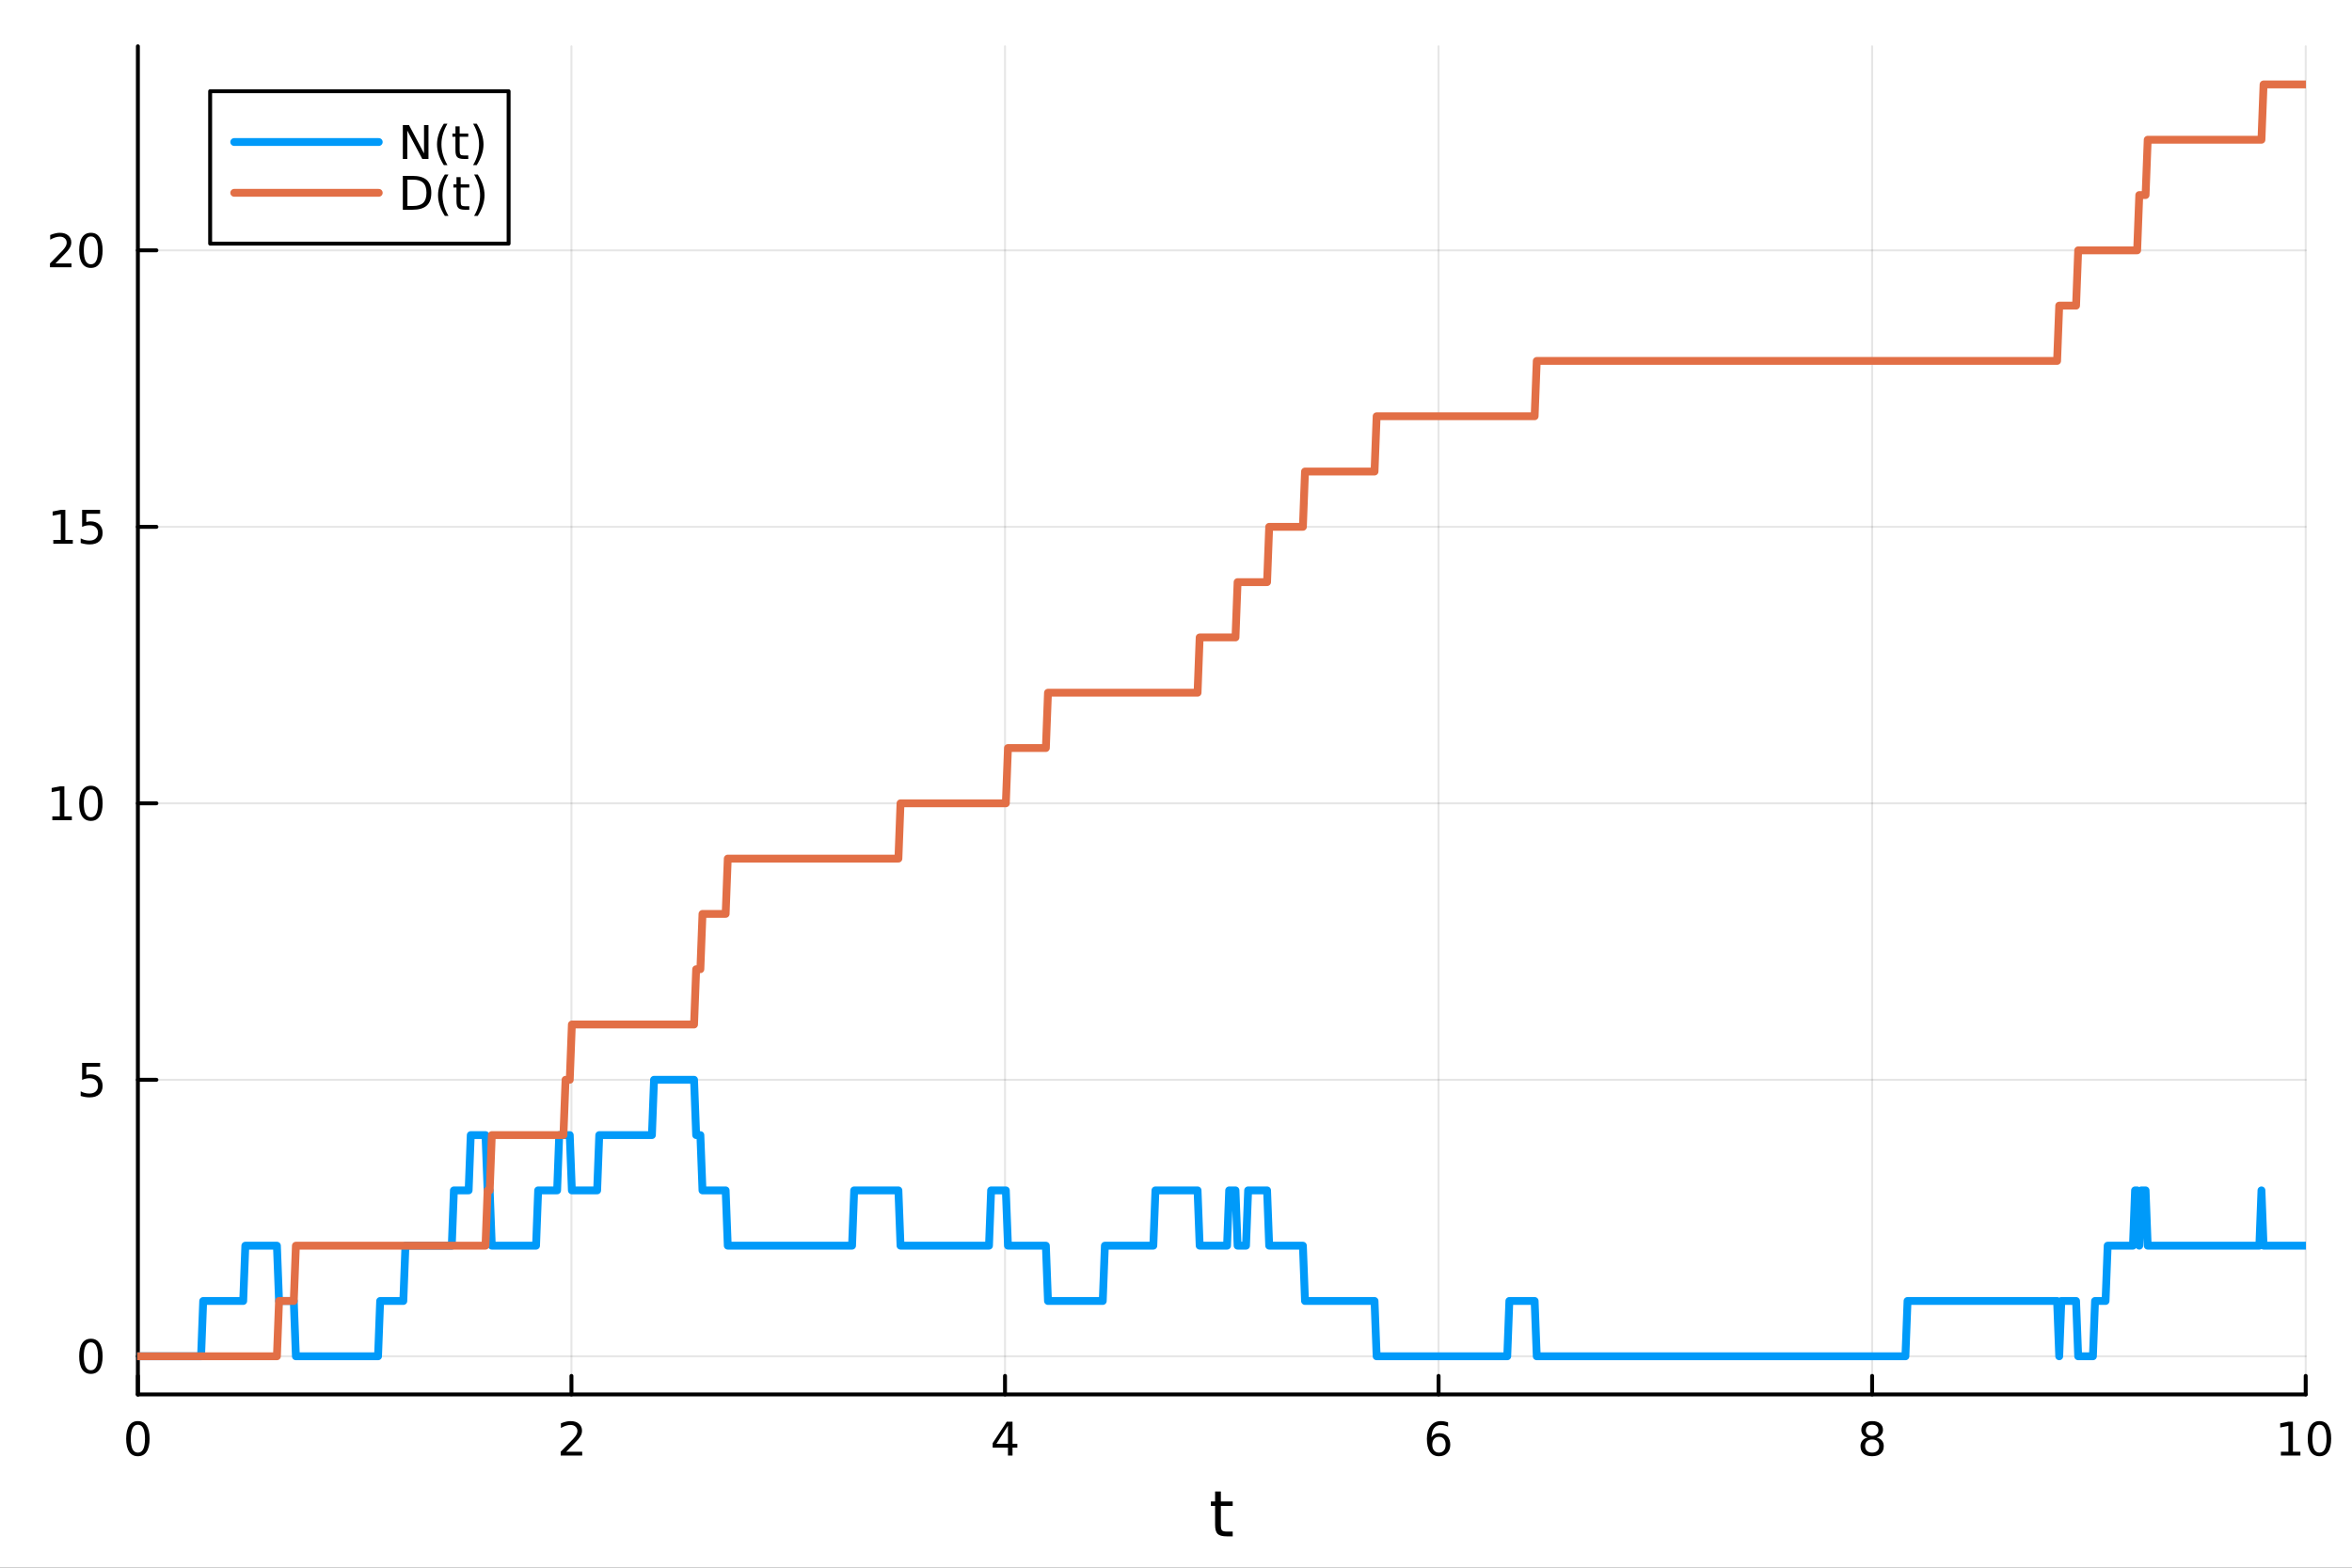 <?xml version="1.0" encoding="utf-8"?>
<svg xmlns="http://www.w3.org/2000/svg" xmlns:xlink="http://www.w3.org/1999/xlink" width="600" height="400" viewBox="0 0 2400 1600">
<rect x="0" y="0" width="2400" height="1600" fill="#333333" stroke="none"/>
<defs>
  <clipPath id="clip990">
    <rect x="0" y="0" width="2400" height="1600"/>
  </clipPath>
</defs>
<path clip-path="url(#clip990)" d="M0 1600 L2400 1600 L2400 0 L0 0  Z" fill="#ffffff" fill-rule="evenodd" fill-opacity="1"/>
<defs>
  <clipPath id="clip991">
    <rect x="480" y="0" width="1681" height="1600"/>
  </clipPath>
</defs>
<path clip-path="url(#clip990)" d="M140.696 1423.18 L2352.76 1423.18 L2352.76 47.244 L140.696 47.244  Z" fill="#ffffff" fill-rule="evenodd" fill-opacity="1"/>
<defs>
  <clipPath id="clip992">
    <rect x="140" y="47" width="2213" height="1377"/>
  </clipPath>
</defs>
<polyline clip-path="url(#clip992)" style="stroke:#000000; stroke-linecap:round; stroke-linejoin:round; stroke-width:2; stroke-opacity:0.1; fill:none" points="140.696,1423.18 140.696,47.244 "/>
<polyline clip-path="url(#clip992)" style="stroke:#000000; stroke-linecap:round; stroke-linejoin:round; stroke-width:2; stroke-opacity:0.1; fill:none" points="583.108,1423.18 583.108,47.244 "/>
<polyline clip-path="url(#clip992)" style="stroke:#000000; stroke-linecap:round; stroke-linejoin:round; stroke-width:2; stroke-opacity:0.1; fill:none" points="1025.52,1423.18 1025.52,47.244 "/>
<polyline clip-path="url(#clip992)" style="stroke:#000000; stroke-linecap:round; stroke-linejoin:round; stroke-width:2; stroke-opacity:0.1; fill:none" points="1467.93,1423.18 1467.93,47.244 "/>
<polyline clip-path="url(#clip992)" style="stroke:#000000; stroke-linecap:round; stroke-linejoin:round; stroke-width:2; stroke-opacity:0.1; fill:none" points="1910.34,1423.18 1910.34,47.244 "/>
<polyline clip-path="url(#clip992)" style="stroke:#000000; stroke-linecap:round; stroke-linejoin:round; stroke-width:2; stroke-opacity:0.1; fill:none" points="2352.76,1423.18 2352.76,47.244 "/>
<polyline clip-path="url(#clip990)" style="stroke:#000000; stroke-linecap:round; stroke-linejoin:round; stroke-width:4; stroke-opacity:1; fill:none" points="140.696,1423.18 2352.76,1423.18 "/>
<polyline clip-path="url(#clip990)" style="stroke:#000000; stroke-linecap:round; stroke-linejoin:round; stroke-width:4; stroke-opacity:1; fill:none" points="140.696,1423.18 140.696,1404.28 "/>
<polyline clip-path="url(#clip990)" style="stroke:#000000; stroke-linecap:round; stroke-linejoin:round; stroke-width:4; stroke-opacity:1; fill:none" points="583.108,1423.18 583.108,1404.28 "/>
<polyline clip-path="url(#clip990)" style="stroke:#000000; stroke-linecap:round; stroke-linejoin:round; stroke-width:4; stroke-opacity:1; fill:none" points="1025.52,1423.18 1025.52,1404.28 "/>
<polyline clip-path="url(#clip990)" style="stroke:#000000; stroke-linecap:round; stroke-linejoin:round; stroke-width:4; stroke-opacity:1; fill:none" points="1467.93,1423.18 1467.93,1404.28 "/>
<polyline clip-path="url(#clip990)" style="stroke:#000000; stroke-linecap:round; stroke-linejoin:round; stroke-width:4; stroke-opacity:1; fill:none" points="1910.34,1423.18 1910.34,1404.28 "/>
<polyline clip-path="url(#clip990)" style="stroke:#000000; stroke-linecap:round; stroke-linejoin:round; stroke-width:4; stroke-opacity:1; fill:none" points="2352.76,1423.18 2352.76,1404.28 "/>
<path clip-path="url(#clip990)" d="M140.696 1454.1 Q137.084 1454.1 135.256 1457.66 Q133.45 1461.2 133.45 1468.33 Q133.45 1475.44 135.256 1479.01 Q137.084 1482.55 140.696 1482.55 Q144.33 1482.55 146.135 1479.01 Q147.964 1475.44 147.964 1468.33 Q147.964 1461.2 146.135 1457.66 Q144.33 1454.1 140.696 1454.1 M140.696 1450.39 Q146.506 1450.39 149.561 1455 Q152.64 1459.58 152.64 1468.33 Q152.64 1477.06 149.561 1481.67 Q146.506 1486.25 140.696 1486.25 Q134.885 1486.25 131.807 1481.67 Q128.751 1477.06 128.751 1468.33 Q128.751 1459.58 131.807 1455 Q134.885 1450.39 140.696 1450.39 Z" fill="#000000" fill-rule="nonzero" fill-opacity="1" /><path clip-path="url(#clip990)" d="M577.76 1481.64 L594.08 1481.64 L594.08 1485.58 L572.135 1485.58 L572.135 1481.64 Q574.797 1478.89 579.381 1474.26 Q583.987 1469.61 585.168 1468.27 Q587.413 1465.74 588.293 1464.01 Q589.196 1462.25 589.196 1460.56 Q589.196 1457.8 587.251 1456.07 Q585.33 1454.33 582.228 1454.33 Q580.029 1454.33 577.575 1455.09 Q575.145 1455.86 572.367 1457.41 L572.367 1452.69 Q575.191 1451.55 577.645 1450.97 Q580.098 1450.39 582.135 1450.39 Q587.506 1450.39 590.7 1453.08 Q593.895 1455.77 593.895 1460.26 Q593.895 1462.39 593.084 1464.31 Q592.297 1466.2 590.191 1468.8 Q589.612 1469.47 586.51 1472.69 Q583.409 1475.88 577.76 1481.64 Z" fill="#000000" fill-rule="nonzero" fill-opacity="1" /><path clip-path="url(#clip990)" d="M1028.53 1455.09 L1016.72 1473.54 L1028.53 1473.54 L1028.53 1455.09 M1027.3 1451.02 L1033.18 1451.02 L1033.18 1473.54 L1038.11 1473.54 L1038.11 1477.43 L1033.18 1477.43 L1033.18 1485.58 L1028.53 1485.58 L1028.53 1477.43 L1012.93 1477.43 L1012.93 1472.92 L1027.3 1451.02 Z" fill="#000000" fill-rule="nonzero" fill-opacity="1" /><path clip-path="url(#clip990)" d="M1468.34 1466.44 Q1465.19 1466.44 1463.34 1468.59 Q1461.51 1470.74 1461.51 1474.49 Q1461.51 1478.22 1463.34 1480.39 Q1465.19 1482.55 1468.34 1482.55 Q1471.48 1482.55 1473.31 1480.39 Q1475.17 1478.22 1475.17 1474.49 Q1475.17 1470.74 1473.31 1468.59 Q1471.48 1466.44 1468.34 1466.44 M1477.62 1451.78 L1477.62 1456.04 Q1475.86 1455.21 1474.05 1454.77 Q1472.27 1454.33 1470.51 1454.33 Q1465.88 1454.33 1463.43 1457.45 Q1461 1460.58 1460.65 1466.9 Q1462.02 1464.89 1464.08 1463.82 Q1466.14 1462.73 1468.61 1462.73 Q1473.82 1462.73 1476.83 1465.9 Q1479.86 1469.05 1479.86 1474.49 Q1479.86 1479.82 1476.72 1483.03 Q1473.57 1486.25 1468.34 1486.25 Q1462.34 1486.25 1459.17 1481.67 Q1456 1477.06 1456 1468.33 Q1456 1460.14 1459.89 1455.28 Q1463.78 1450.39 1470.33 1450.39 Q1472.09 1450.39 1473.87 1450.74 Q1475.67 1451.09 1477.62 1451.78 Z" fill="#000000" fill-rule="nonzero" fill-opacity="1" /><path clip-path="url(#clip990)" d="M1910.34 1469.17 Q1907.01 1469.17 1905.09 1470.95 Q1903.19 1472.73 1903.19 1475.86 Q1903.19 1478.98 1905.09 1480.77 Q1907.01 1482.55 1910.34 1482.55 Q1913.68 1482.55 1915.6 1480.77 Q1917.52 1478.96 1917.52 1475.86 Q1917.52 1472.73 1915.6 1470.95 Q1913.7 1469.17 1910.34 1469.17 M1905.67 1467.18 Q1902.66 1466.44 1900.97 1464.38 Q1899.3 1462.32 1899.3 1459.35 Q1899.3 1455.21 1902.24 1452.8 Q1905.2 1450.39 1910.34 1450.39 Q1915.51 1450.39 1918.45 1452.8 Q1921.39 1455.21 1921.39 1459.35 Q1921.39 1462.32 1919.7 1464.38 Q1918.03 1466.44 1915.04 1467.18 Q1918.42 1467.96 1920.3 1470.26 Q1922.2 1472.55 1922.2 1475.86 Q1922.2 1480.88 1919.12 1483.57 Q1916.06 1486.25 1910.34 1486.25 Q1904.63 1486.25 1901.55 1483.57 Q1898.49 1480.88 1898.49 1475.86 Q1898.49 1472.55 1900.39 1470.26 Q1902.29 1467.96 1905.67 1467.18 M1903.95 1459.79 Q1903.95 1462.48 1905.62 1463.98 Q1907.31 1465.49 1910.34 1465.49 Q1913.35 1465.49 1915.04 1463.98 Q1916.76 1462.48 1916.76 1459.79 Q1916.76 1457.11 1915.04 1455.6 Q1913.35 1454.1 1910.34 1454.1 Q1907.31 1454.1 1905.62 1455.6 Q1903.95 1457.11 1903.95 1459.79 Z" fill="#000000" fill-rule="nonzero" fill-opacity="1" /><path clip-path="url(#clip990)" d="M2327.44 1481.64 L2335.08 1481.64 L2335.08 1455.28 L2326.77 1456.95 L2326.77 1452.69 L2335.04 1451.02 L2339.71 1451.02 L2339.71 1481.64 L2347.35 1481.64 L2347.35 1485.58 L2327.44 1485.58 L2327.44 1481.64 Z" fill="#000000" fill-rule="nonzero" fill-opacity="1" /><path clip-path="url(#clip990)" d="M2366.8 1454.1 Q2363.18 1454.1 2361.36 1457.66 Q2359.55 1461.2 2359.55 1468.33 Q2359.55 1475.44 2361.36 1479.01 Q2363.18 1482.55 2366.8 1482.55 Q2370.43 1482.55 2372.23 1479.01 Q2374.06 1475.44 2374.06 1468.33 Q2374.06 1461.2 2372.23 1457.66 Q2370.43 1454.1 2366.8 1454.1 M2366.8 1450.39 Q2372.61 1450.39 2375.66 1455 Q2378.74 1459.58 2378.74 1468.33 Q2378.74 1477.06 2375.66 1481.67 Q2372.61 1486.25 2366.8 1486.25 Q2360.99 1486.25 2357.91 1481.67 Q2354.85 1477.06 2354.85 1468.33 Q2354.85 1459.58 2357.91 1455 Q2360.99 1450.39 2366.8 1450.39 Z" fill="#000000" fill-rule="nonzero" fill-opacity="1" /><path clip-path="url(#clip990)" d="M1245.79 1522.27 L1245.79 1532.4 L1257.85 1532.4 L1257.85 1536.95 L1245.79 1536.95 L1245.79 1556.3 Q1245.79 1560.66 1246.96 1561.9 Q1248.17 1563.14 1251.83 1563.14 L1257.85 1563.14 L1257.85 1568.04 L1251.83 1568.04 Q1245.05 1568.04 1242.48 1565.53 Q1239.9 1562.98 1239.9 1556.3 L1239.9 1536.95 L1235.6 1536.95 L1235.6 1532.4 L1239.9 1532.4 L1239.9 1522.27 L1245.79 1522.27 Z" fill="#000000" fill-rule="nonzero" fill-opacity="1" /><polyline clip-path="url(#clip992)" style="stroke:#000000; stroke-linecap:round; stroke-linejoin:round; stroke-width:2; stroke-opacity:0.1; fill:none" points="140.696,1384.24 2352.76,1384.24 "/>
<polyline clip-path="url(#clip992)" style="stroke:#000000; stroke-linecap:round; stroke-linejoin:round; stroke-width:2; stroke-opacity:0.1; fill:none" points="140.696,1102.05 2352.76,1102.05 "/>
<polyline clip-path="url(#clip992)" style="stroke:#000000; stroke-linecap:round; stroke-linejoin:round; stroke-width:2; stroke-opacity:0.1; fill:none" points="140.696,819.868 2352.76,819.868 "/>
<polyline clip-path="url(#clip992)" style="stroke:#000000; stroke-linecap:round; stroke-linejoin:round; stroke-width:2; stroke-opacity:0.1; fill:none" points="140.696,537.682 2352.76,537.682 "/>
<polyline clip-path="url(#clip992)" style="stroke:#000000; stroke-linecap:round; stroke-linejoin:round; stroke-width:2; stroke-opacity:0.1; fill:none" points="140.696,255.497 2352.76,255.497 "/>
<polyline clip-path="url(#clip990)" style="stroke:#000000; stroke-linecap:round; stroke-linejoin:round; stroke-width:4; stroke-opacity:1; fill:none" points="140.696,1423.18 140.696,47.244 "/>
<polyline clip-path="url(#clip990)" style="stroke:#000000; stroke-linecap:round; stroke-linejoin:round; stroke-width:4; stroke-opacity:1; fill:none" points="140.696,1384.24 159.593,1384.24 "/>
<polyline clip-path="url(#clip990)" style="stroke:#000000; stroke-linecap:round; stroke-linejoin:round; stroke-width:4; stroke-opacity:1; fill:none" points="140.696,1102.05 159.593,1102.05 "/>
<polyline clip-path="url(#clip990)" style="stroke:#000000; stroke-linecap:round; stroke-linejoin:round; stroke-width:4; stroke-opacity:1; fill:none" points="140.696,819.868 159.593,819.868 "/>
<polyline clip-path="url(#clip990)" style="stroke:#000000; stroke-linecap:round; stroke-linejoin:round; stroke-width:4; stroke-opacity:1; fill:none" points="140.696,537.682 159.593,537.682 "/>
<polyline clip-path="url(#clip990)" style="stroke:#000000; stroke-linecap:round; stroke-linejoin:round; stroke-width:4; stroke-opacity:1; fill:none" points="140.696,255.497 159.593,255.497 "/>
<path clip-path="url(#clip990)" d="M92.751 1370.04 Q89.14 1370.04 87.311 1373.6 Q85.506 1377.14 85.506 1384.27 Q85.506 1391.38 87.311 1394.94 Q89.14 1398.49 92.751 1398.49 Q96.385 1398.49 98.191 1394.94 Q100.02 1391.38 100.02 1384.27 Q100.02 1377.14 98.191 1373.6 Q96.385 1370.04 92.751 1370.04 M92.751 1366.33 Q98.561 1366.33 101.617 1370.94 Q104.696 1375.52 104.696 1384.27 Q104.696 1393 101.617 1397.61 Q98.561 1402.19 92.751 1402.19 Q86.941 1402.19 83.862 1397.61 Q80.807 1393 80.807 1384.27 Q80.807 1375.52 83.862 1370.94 Q86.941 1366.33 92.751 1366.33 Z" fill="#000000" fill-rule="nonzero" fill-opacity="1" /><path clip-path="url(#clip990)" d="M83.793 1084.77 L102.149 1084.77 L102.149 1088.71 L88.075 1088.71 L88.075 1097.18 Q89.094 1096.83 90.112 1096.67 Q91.131 1096.49 92.149 1096.49 Q97.936 1096.49 101.316 1099.66 Q104.696 1102.83 104.696 1108.25 Q104.696 1113.82 101.223 1116.93 Q97.751 1120 91.432 1120 Q89.256 1120 86.987 1119.63 Q84.742 1119.26 82.335 1118.52 L82.335 1113.82 Q84.418 1114.96 86.64 1115.51 Q88.862 1116.07 91.339 1116.07 Q95.344 1116.07 97.682 1113.96 Q100.02 1111.86 100.02 1108.25 Q100.02 1104.63 97.682 1102.53 Q95.344 1100.42 91.339 1100.42 Q89.464 1100.42 87.589 1100.84 Q85.737 1101.25 83.793 1102.13 L83.793 1084.77 Z" fill="#000000" fill-rule="nonzero" fill-opacity="1" /><path clip-path="url(#clip990)" d="M53.4 833.212 L61.038 833.212 L61.038 806.847 L52.728 808.513 L52.728 804.254 L60.992 802.588 L65.668 802.588 L65.668 833.212 L73.307 833.212 L73.307 837.148 L53.4 837.148 L53.4 833.212 Z" fill="#000000" fill-rule="nonzero" fill-opacity="1" /><path clip-path="url(#clip990)" d="M92.751 805.666 Q89.14 805.666 87.311 809.231 Q85.506 812.773 85.506 819.902 Q85.506 827.009 87.311 830.574 Q89.14 834.115 92.751 834.115 Q96.385 834.115 98.191 830.574 Q100.02 827.009 100.02 819.902 Q100.02 812.773 98.191 809.231 Q96.385 805.666 92.751 805.666 M92.751 801.963 Q98.561 801.963 101.617 806.569 Q104.696 811.152 104.696 819.902 Q104.696 828.629 101.617 833.236 Q98.561 837.819 92.751 837.819 Q86.941 837.819 83.862 833.236 Q80.807 828.629 80.807 819.902 Q80.807 811.152 83.862 806.569 Q86.941 801.963 92.751 801.963 Z" fill="#000000" fill-rule="nonzero" fill-opacity="1" /><path clip-path="url(#clip990)" d="M54.395 551.027 L62.034 551.027 L62.034 524.661 L53.724 526.328 L53.724 522.069 L61.987 520.402 L66.663 520.402 L66.663 551.027 L74.302 551.027 L74.302 554.962 L54.395 554.962 L54.395 551.027 Z" fill="#000000" fill-rule="nonzero" fill-opacity="1" /><path clip-path="url(#clip990)" d="M83.793 520.402 L102.149 520.402 L102.149 524.337 L88.075 524.337 L88.075 532.81 Q89.094 532.462 90.112 532.3 Q91.131 532.115 92.149 532.115 Q97.936 532.115 101.316 535.286 Q104.696 538.458 104.696 543.874 Q104.696 549.453 101.223 552.555 Q97.751 555.634 91.432 555.634 Q89.256 555.634 86.987 555.263 Q84.742 554.893 82.335 554.152 L82.335 549.453 Q84.418 550.587 86.64 551.143 Q88.862 551.698 91.339 551.698 Q95.344 551.698 97.682 549.592 Q100.02 547.485 100.02 543.874 Q100.02 540.263 97.682 538.157 Q95.344 536.05 91.339 536.05 Q89.464 536.05 87.589 536.467 Q85.737 536.884 83.793 537.763 L83.793 520.402 Z" fill="#000000" fill-rule="nonzero" fill-opacity="1" /><path clip-path="url(#clip990)" d="M56.617 268.842 L72.936 268.842 L72.936 272.777 L50.992 272.777 L50.992 268.842 Q53.654 266.087 58.237 261.457 Q62.844 256.805 64.025 255.462 Q66.27 252.939 67.149 251.203 Q68.052 249.444 68.052 247.754 Q68.052 244.999 66.108 243.263 Q64.186 241.527 61.085 241.527 Q58.886 241.527 56.432 242.291 Q54.001 243.055 51.224 244.606 L51.224 239.884 Q54.048 238.749 56.501 238.171 Q58.955 237.592 60.992 237.592 Q66.362 237.592 69.557 240.277 Q72.751 242.962 72.751 247.453 Q72.751 249.583 71.941 251.504 Q71.154 253.402 69.048 255.995 Q68.469 256.666 65.367 259.883 Q62.265 263.078 56.617 268.842 Z" fill="#000000" fill-rule="nonzero" fill-opacity="1" /><path clip-path="url(#clip990)" d="M92.751 241.296 Q89.14 241.296 87.311 244.86 Q85.506 248.402 85.506 255.532 Q85.506 262.638 87.311 266.203 Q89.14 269.744 92.751 269.744 Q96.385 269.744 98.191 266.203 Q100.02 262.638 100.02 255.532 Q100.02 248.402 98.191 244.86 Q96.385 241.296 92.751 241.296 M92.751 237.592 Q98.561 237.592 101.617 242.198 Q104.696 246.782 104.696 255.532 Q104.696 264.258 101.617 268.865 Q98.561 273.448 92.751 273.448 Q86.941 273.448 83.862 268.865 Q80.807 264.258 80.807 255.532 Q80.807 246.782 83.862 242.198 Q86.941 237.592 92.751 237.592 Z" fill="#000000" fill-rule="nonzero" fill-opacity="1" /><polyline clip-path="url(#clip992)" style="stroke:#009af9; stroke-linecap:round; stroke-linejoin:round; stroke-width:8; stroke-opacity:1; fill:none" points="140.696,1384.24 142.845,1384.24 144.995,1384.24 147.145,1384.24 149.294,1384.24 151.444,1384.24 153.594,1384.24 155.744,1384.24 157.893,1384.24 160.043,1384.24 162.193,1384.24 164.342,1384.24 166.492,1384.24 168.642,1384.24 170.792,1384.24 172.941,1384.24 175.091,1384.24 177.241,1384.24 179.39,1384.24 181.54,1384.24 183.69,1384.24 185.84,1384.24 187.989,1384.24 190.139,1384.24 192.289,1384.24 194.439,1384.24 196.588,1384.24 198.738,1384.24 200.888,1384.24 203.037,1384.24 205.187,1384.24 207.337,1327.8 209.487,1327.8 211.636,1327.8 213.786,1327.8 215.936,1327.8 218.085,1327.8 220.235,1327.8 222.385,1327.8 224.535,1327.8 226.684,1327.8 228.834,1327.8 230.984,1327.8 233.133,1327.8 235.283,1327.8 237.433,1327.8 239.583,1327.8 241.732,1327.8 243.882,1327.8 246.032,1327.8 248.181,1327.8 250.331,1271.36 252.481,1271.36 254.631,1271.36 256.78,1271.36 258.93,1271.36 261.08,1271.36 263.229,1271.36 265.379,1271.36 267.529,1271.36 269.679,1271.36 271.828,1271.36 273.978,1271.36 276.128,1271.36 278.278,1271.36 280.427,1271.36 282.577,1271.36 284.727,1327.8 286.876,1327.8 289.026,1327.8 291.176,1327.8 293.326,1327.8 295.475,1327.8 297.625,1327.8 299.775,1327.8 301.924,1384.24 304.074,1384.24 306.224,1384.24 308.374,1384.24 310.523,1384.24 312.673,1384.24 314.823,1384.24 316.972,1384.24 319.122,1384.24 321.272,1384.24 323.422,1384.24 325.571,1384.24 327.721,1384.24 329.871,1384.24 332.02,1384.24 334.17,1384.24 336.32,1384.24 338.47,1384.24 340.619,1384.24 342.769,1384.24 344.919,1384.24 347.069,1384.24 349.218,1384.24 351.368,1384.24 353.518,1384.24 355.667,1384.24 357.817,1384.24 359.967,1384.24 362.117,1384.24 364.266,1384.24 366.416,1384.24 368.566,1384.24 370.715,1384.24 372.865,1384.24 375.015,1384.24 377.165,1384.24 379.314,1384.24 381.464,1384.24 383.614,1384.24 385.763,1384.24 387.913,1327.8 390.063,1327.8 392.213,1327.8 394.362,1327.8 396.512,1327.8 398.662,1327.8 400.811,1327.8 402.961,1327.8 405.111,1327.8 407.261,1327.8 409.41,1327.8 411.56,1327.8 413.71,1271.36 415.86,1271.36 418.009,1271.36 420.159,1271.36 422.309,1271.36 424.458,1271.36 426.608,1271.36 428.758,1271.36 430.908,1271.36 433.057,1271.36 435.207,1271.36 437.357,1271.36 439.506,1271.36 441.656,1271.36 443.806,1271.36 445.956,1271.36 448.105,1271.36 450.255,1271.36 452.405,1271.36 454.554,1271.36 456.704,1271.36 458.854,1271.36 461.004,1271.36 463.153,1214.93 465.303,1214.93 467.453,1214.93 469.602,1214.93 471.752,1214.93 473.902,1214.93 476.052,1214.93 478.201,1214.93 480.351,1158.49 482.501,1158.49 484.651,1158.49 486.8,1158.49 488.95,1158.49 491.1,1158.49 493.249,1158.49 495.399,1158.49 497.549,1214.93 499.699,1214.93 501.848,1271.36 503.998,1271.36 506.148,1271.36 508.297,1271.36 510.447,1271.36 512.597,1271.36 514.747,1271.36 516.896,1271.36 519.046,1271.36 521.196,1271.36 523.345,1271.36 525.495,1271.36 527.645,1271.36 529.795,1271.36 531.944,1271.36 534.094,1271.36 536.244,1271.36 538.393,1271.36 540.543,1271.36 542.693,1271.36 544.843,1271.36 546.992,1271.36 549.142,1214.93 551.292,1214.93 553.441,1214.93 555.591,1214.93 557.741,1214.93 559.891,1214.93 562.04,1214.93 564.19,1214.93 566.34,1214.93 568.49,1214.93 570.639,1158.49 572.789,1158.49 574.939,1158.49 577.088,1158.49 579.238,1158.49 581.388,1158.49 583.538,1214.93 585.687,1214.93 587.837,1214.93 589.987,1214.93 592.136,1214.93 594.286,1214.93 596.436,1214.93 598.586,1214.93 600.735,1214.93 602.885,1214.93 605.035,1214.93 607.184,1214.93 609.334,1214.93 611.484,1158.49 613.634,1158.49 615.783,1158.49 617.933,1158.49 620.083,1158.49 622.232,1158.49 624.382,1158.49 626.532,1158.49 628.682,1158.49 630.831,1158.49 632.981,1158.49 635.131,1158.49 637.281,1158.49 639.43,1158.49 641.58,1158.49 643.73,1158.49 645.879,1158.49 648.029,1158.49 650.179,1158.49 652.329,1158.49 654.478,1158.49 656.628,1158.49 658.778,1158.49 660.927,1158.49 663.077,1158.49 665.227,1158.49 667.377,1102.05 669.526,1102.05 671.676,1102.05 673.826,1102.05 675.975,1102.05 678.125,1102.05 680.275,1102.05 682.425,1102.05 684.574,1102.05 686.724,1102.05 688.874,1102.05 691.023,1102.05 693.173,1102.05 695.323,1102.05 697.473,1102.05 699.622,1102.05 701.772,1102.05 703.922,1102.05 706.072,1102.05 708.221,1102.05 710.371,1158.49 712.521,1158.49 714.67,1158.49 716.82,1214.93 718.97,1214.93 721.12,1214.93 723.269,1214.93 725.419,1214.93 727.569,1214.93 729.718,1214.93 731.868,1214.93 734.018,1214.93 736.168,1214.93 738.317,1214.93 740.467,1214.93 742.617,1271.36 744.766,1271.36 746.916,1271.36 749.066,1271.36 751.216,1271.36 753.365,1271.36 755.515,1271.36 757.665,1271.36 759.814,1271.36 761.964,1271.36 764.114,1271.36 766.264,1271.36 768.413,1271.36 770.563,1271.36 772.713,1271.36 774.863,1271.36 777.012,1271.36 779.162,1271.36 781.312,1271.36 783.461,1271.36 785.611,1271.36 787.761,1271.36 789.911,1271.36 792.06,1271.36 794.21,1271.36 796.36,1271.36 798.509,1271.36 800.659,1271.36 802.809,1271.36 804.959,1271.36 807.108,1271.36 809.258,1271.36 811.408,1271.36 813.557,1271.36 815.707,1271.36 817.857,1271.36 820.007,1271.36 822.156,1271.36 824.306,1271.36 826.456,1271.36 828.605,1271.36 830.755,1271.36 832.905,1271.36 835.055,1271.36 837.204,1271.36 839.354,1271.36 841.504,1271.36 843.654,1271.36 845.803,1271.36 847.953,1271.36 850.103,1271.36 852.252,1271.36 854.402,1271.36 856.552,1271.36 858.702,1271.36 860.851,1271.36 863.001,1271.36 865.151,1271.36 867.3,1271.36 869.45,1271.36 871.6,1214.93 873.75,1214.93 875.899,1214.93 878.049,1214.93 880.199,1214.93 882.348,1214.93 884.498,1214.93 886.648,1214.93 888.798,1214.93 890.947,1214.93 893.097,1214.93 895.247,1214.93 897.396,1214.93 899.546,1214.93 901.696,1214.93 903.846,1214.93 905.995,1214.93 908.145,1214.93 910.295,1214.93 912.444,1214.93 914.594,1214.93 916.744,1214.93 918.894,1271.36 921.043,1271.36 923.193,1271.36 925.343,1271.36 927.493,1271.36 929.642,1271.36 931.792,1271.36 933.942,1271.36 936.091,1271.36 938.241,1271.36 940.391,1271.36 942.541,1271.36 944.69,1271.36 946.84,1271.36 948.99,1271.36 951.139,1271.36 953.289,1271.36 955.439,1271.36 957.589,1271.36 959.738,1271.36 961.888,1271.36 964.038,1271.36 966.187,1271.36 968.337,1271.36 970.487,1271.36 972.637,1271.36 974.786,1271.36 976.936,1271.36 979.086,1271.36 981.235,1271.36 983.385,1271.36 985.535,1271.36 987.685,1271.36 989.834,1271.36 991.984,1271.36 994.134,1271.36 996.284,1271.36 998.433,1271.36 1000.58,1271.36 1002.73,1271.36 1004.88,1271.36 1007.03,1271.36 1009.18,1271.36 1011.33,1214.93 1013.48,1214.93 1015.63,1214.93 1017.78,1214.93 1019.93,1214.93 1022.08,1214.93 1024.23,1214.93 1026.38,1214.93 1028.53,1271.36 1030.68,1271.36 1032.83,1271.36 1034.98,1271.36 1037.13,1271.36 1039.28,1271.36 1041.43,1271.36 1043.58,1271.36 1045.73,1271.36 1047.88,1271.36 1050.03,1271.36 1052.18,1271.36 1054.33,1271.36 1056.48,1271.36 1058.63,1271.36 1060.78,1271.36 1062.92,1271.36 1065.07,1271.36 1067.22,1271.36 1069.37,1327.8 1071.52,1327.8 1073.67,1327.8 1075.82,1327.8 1077.97,1327.8 1080.12,1327.8 1082.27,1327.8 1084.42,1327.8 1086.57,1327.8 1088.72,1327.8 1090.87,1327.8 1093.02,1327.8 1095.17,1327.8 1097.32,1327.8 1099.47,1327.8 1101.62,1327.8 1103.77,1327.8 1105.92,1327.8 1108.07,1327.8 1110.22,1327.8 1112.37,1327.8 1114.52,1327.8 1116.67,1327.8 1118.82,1327.8 1120.97,1327.8 1123.12,1327.8 1125.27,1327.8 1127.42,1271.36 1129.57,1271.36 1131.72,1271.36 1133.87,1271.36 1136.02,1271.36 1138.16,1271.36 1140.31,1271.36 1142.46,1271.36 1144.61,1271.36 1146.76,1271.36 1148.91,1271.36 1151.06,1271.36 1153.21,1271.36 1155.36,1271.36 1157.51,1271.36 1159.66,1271.36 1161.81,1271.36 1163.96,1271.36 1166.11,1271.36 1168.26,1271.36 1170.41,1271.36 1172.56,1271.36 1174.71,1271.36 1176.86,1271.36 1179.01,1214.93 1181.16,1214.93 1183.31,1214.93 1185.46,1214.93 1187.61,1214.93 1189.76,1214.93 1191.91,1214.93 1194.06,1214.93 1196.21,1214.93 1198.36,1214.93 1200.51,1214.93 1202.66,1214.93 1204.81,1214.93 1206.96,1214.93 1209.11,1214.93 1211.26,1214.93 1213.41,1214.93 1215.55,1214.93 1217.7,1214.93 1219.85,1214.93 1222,1214.93 1224.15,1271.36 1226.3,1271.36 1228.45,1271.36 1230.6,1271.36 1232.75,1271.36 1234.9,1271.36 1237.05,1271.36 1239.2,1271.36 1241.35,1271.36 1243.5,1271.36 1245.65,1271.36 1247.8,1271.36 1249.95,1271.36 1252.1,1271.36 1254.25,1214.93 1256.4,1214.93 1258.55,1214.93 1260.7,1214.93 1262.85,1271.36 1265,1271.36 1267.15,1271.36 1269.3,1271.36 1271.45,1271.36 1273.6,1214.93 1275.75,1214.93 1277.9,1214.93 1280.05,1214.93 1282.2,1214.93 1284.35,1214.93 1286.5,1214.93 1288.65,1214.93 1290.79,1214.93 1292.94,1214.93 1295.09,1271.36 1297.24,1271.36 1299.39,1271.36 1301.54,1271.36 1303.69,1271.36 1305.84,1271.36 1307.99,1271.36 1310.14,1271.36 1312.29,1271.36 1314.44,1271.36 1316.59,1271.36 1318.74,1271.36 1320.89,1271.36 1323.04,1271.36 1325.19,1271.36 1327.34,1271.36 1329.49,1271.36 1331.64,1327.8 1333.79,1327.8 1335.94,1327.8 1338.09,1327.8 1340.24,1327.8 1342.39,1327.8 1344.54,1327.8 1346.69,1327.8 1348.84,1327.8 1350.99,1327.8 1353.14,1327.8 1355.29,1327.8 1357.44,1327.8 1359.59,1327.8 1361.74,1327.8 1363.89,1327.8 1366.04,1327.8 1368.18,1327.8 1370.33,1327.8 1372.48,1327.8 1374.63,1327.8 1376.78,1327.8 1378.93,1327.8 1381.08,1327.8 1383.23,1327.8 1385.38,1327.8 1387.53,1327.8 1389.68,1327.8 1391.83,1327.8 1393.98,1327.8 1396.13,1327.8 1398.28,1327.8 1400.43,1327.8 1402.58,1327.8 1404.73,1384.24 1406.88,1384.24 1409.03,1384.24 1411.18,1384.24 1413.33,1384.24 1415.48,1384.24 1417.63,1384.24 1419.78,1384.24 1421.93,1384.24 1424.08,1384.24 1426.23,1384.24 1428.38,1384.24 1430.53,1384.24 1432.68,1384.24 1434.83,1384.24 1436.98,1384.24 1439.13,1384.24 1441.28,1384.24 1443.42,1384.24 1445.57,1384.24 1447.72,1384.24 1449.87,1384.24 1452.02,1384.24 1454.17,1384.24 1456.32,1384.24 1458.47,1384.24 1460.62,1384.24 1462.77,1384.24 1464.92,1384.24 1467.07,1384.24 1469.22,1384.24 1471.37,1384.24 1473.52,1384.24 1475.67,1384.24 1477.82,1384.24 1479.97,1384.24 1482.12,1384.24 1484.27,1384.24 1486.42,1384.24 1488.57,1384.24 1490.72,1384.24 1492.87,1384.24 1495.02,1384.24 1497.17,1384.24 1499.32,1384.24 1501.47,1384.24 1503.62,1384.24 1505.77,1384.24 1507.92,1384.24 1510.07,1384.24 1512.22,1384.24 1514.37,1384.24 1516.52,1384.24 1518.67,1384.24 1520.81,1384.24 1522.96,1384.24 1525.11,1384.24 1527.26,1384.24 1529.41,1384.24 1531.56,1384.24 1533.71,1384.24 1535.86,1384.24 1538.01,1384.24 1540.16,1327.8 1542.31,1327.8 1544.46,1327.8 1546.61,1327.8 1548.76,1327.8 1550.91,1327.8 1553.06,1327.8 1555.21,1327.8 1557.36,1327.8 1559.51,1327.8 1561.66,1327.8 1563.81,1327.8 1565.96,1327.8 1568.11,1384.24 1570.26,1384.24 1572.41,1384.24 1574.56,1384.24 1576.71,1384.24 1578.86,1384.24 1581.01,1384.24 1583.16,1384.24 1585.31,1384.24 1587.46,1384.24 1589.61,1384.24 1591.76,1384.24 1593.91,1384.24 1596.05,1384.24 1598.2,1384.24 1600.35,1384.24 1602.5,1384.24 1604.65,1384.24 1606.8,1384.24 1608.95,1384.24 1611.1,1384.24 1613.25,1384.24 1615.4,1384.24 1617.55,1384.24 1619.7,1384.24 1621.85,1384.24 1624,1384.24 1626.15,1384.24 1628.3,1384.24 1630.45,1384.24 1632.6,1384.24 1634.75,1384.24 1636.9,1384.24 1639.05,1384.24 1641.2,1384.24 1643.35,1384.24 1645.5,1384.24 1647.65,1384.24 1649.8,1384.24 1651.95,1384.24 1654.1,1384.24 1656.25,1384.24 1658.4,1384.24 1660.55,1384.24 1662.7,1384.24 1664.85,1384.24 1667,1384.24 1669.15,1384.24 1671.3,1384.24 1673.44,1384.24 1675.59,1384.24 1677.74,1384.24 1679.89,1384.24 1682.04,1384.24 1684.19,1384.24 1686.34,1384.24 1688.49,1384.24 1690.64,1384.24 1692.79,1384.24 1694.94,1384.24 1697.09,1384.24 1699.24,1384.24 1701.39,1384.24 1703.54,1384.24 1705.69,1384.24 1707.84,1384.24 1709.99,1384.24 1712.14,1384.24 1714.29,1384.24 1716.44,1384.24 1718.59,1384.24 1720.74,1384.24 1722.89,1384.24 1725.04,1384.24 1727.19,1384.24 1729.34,1384.24 1731.49,1384.24 1733.64,1384.24 1735.79,1384.24 1737.94,1384.24 1740.09,1384.24 1742.24,1384.24 1744.39,1384.24 1746.54,1384.24 1748.68,1384.24 1750.83,1384.24 1752.98,1384.24 1755.13,1384.24 1757.28,1384.24 1759.43,1384.24 1761.58,1384.24 1763.73,1384.24 1765.88,1384.24 1768.03,1384.24 1770.18,1384.24 1772.33,1384.24 1774.48,1384.24 1776.63,1384.24 1778.78,1384.24 1780.93,1384.24 1783.08,1384.24 1785.23,1384.24 1787.38,1384.24 1789.53,1384.24 1791.68,1384.24 1793.83,1384.24 1795.98,1384.24 1798.13,1384.24 1800.28,1384.24 1802.43,1384.24 1804.58,1384.24 1806.73,1384.24 1808.88,1384.24 1811.03,1384.24 1813.18,1384.24 1815.33,1384.24 1817.48,1384.24 1819.63,1384.24 1821.78,1384.24 1823.93,1384.24 1826.07,1384.24 1828.22,1384.24 1830.37,1384.24 1832.52,1384.24 1834.67,1384.24 1836.82,1384.24 1838.97,1384.24 1841.12,1384.24 1843.27,1384.24 1845.42,1384.24 1847.57,1384.24 1849.72,1384.24 1851.87,1384.24 1854.02,1384.24 1856.17,1384.24 1858.32,1384.24 1860.47,1384.24 1862.62,1384.24 1864.77,1384.24 1866.92,1384.24 1869.07,1384.24 1871.22,1384.24 1873.37,1384.24 1875.52,1384.24 1877.67,1384.24 1879.82,1384.24 1881.97,1384.24 1884.12,1384.24 1886.27,1384.24 1888.42,1384.24 1890.57,1384.24 1892.72,1384.24 1894.87,1384.24 1897.02,1384.24 1899.17,1384.24 1901.32,1384.24 1903.46,1384.24 1905.61,1384.24 1907.76,1384.24 1909.91,1384.24 1912.06,1384.24 1914.21,1384.24 1916.36,1384.24 1918.51,1384.24 1920.66,1384.24 1922.81,1384.24 1924.96,1384.24 1927.11,1384.24 1929.26,1384.24 1931.41,1384.24 1933.56,1384.24 1935.71,1384.24 1937.86,1384.24 1940.01,1384.24 1942.16,1384.24 1944.31,1384.24 1946.46,1327.8 1948.61,1327.8 1950.76,1327.8 1952.91,1327.8 1955.06,1327.8 1957.21,1327.8 1959.36,1327.8 1961.51,1327.8 1963.66,1327.8 1965.81,1327.8 1967.96,1327.8 1970.11,1327.8 1972.26,1327.8 1974.41,1327.8 1976.56,1327.8 1978.7,1327.8 1980.85,1327.8 1983,1327.8 1985.15,1327.8 1987.3,1327.8 1989.45,1327.8 1991.6,1327.8 1993.75,1327.8 1995.9,1327.8 1998.05,1327.8 2000.2,1327.8 2002.35,1327.8 2004.5,1327.8 2006.65,1327.8 2008.8,1327.8 2010.95,1327.8 2013.1,1327.8 2015.25,1327.8 2017.4,1327.8 2019.55,1327.8 2021.7,1327.8 2023.85,1327.8 2026,1327.8 2028.15,1327.8 2030.3,1327.8 2032.45,1327.8 2034.6,1327.8 2036.75,1327.8 2038.9,1327.8 2041.05,1327.8 2043.2,1327.8 2045.35,1327.8 2047.5,1327.8 2049.65,1327.8 2051.8,1327.8 2053.95,1327.8 2056.09,1327.8 2058.24,1327.8 2060.39,1327.8 2062.54,1327.8 2064.69,1327.8 2066.84,1327.8 2068.99,1327.8 2071.14,1327.8 2073.29,1327.8 2075.44,1327.8 2077.59,1327.8 2079.74,1327.8 2081.89,1327.8 2084.04,1327.8 2086.19,1327.8 2088.34,1327.8 2090.49,1327.8 2092.64,1327.8 2094.79,1327.8 2096.94,1327.8 2099.09,1327.8 2101.24,1384.24 2103.39,1327.8 2105.54,1327.8 2107.69,1327.8 2109.84,1327.8 2111.99,1327.8 2114.14,1327.8 2116.29,1327.8 2118.44,1327.8 2120.59,1384.24 2122.74,1384.24 2124.89,1384.24 2127.04,1384.24 2129.19,1384.24 2131.33,1384.24 2133.48,1384.24 2135.63,1384.24 2137.78,1327.8 2139.93,1327.8 2142.08,1327.8 2144.23,1327.8 2146.38,1327.8 2148.53,1327.8 2150.68,1271.36 2152.83,1271.36 2154.98,1271.36 2157.13,1271.36 2159.28,1271.36 2161.43,1271.36 2163.58,1271.36 2165.73,1271.36 2167.88,1271.36 2170.03,1271.36 2172.18,1271.36 2174.33,1271.36 2176.48,1271.36 2178.63,1214.93 2180.78,1214.93 2182.93,1271.36 2185.08,1214.93 2187.23,1214.93 2189.38,1214.93 2191.53,1271.36 2193.68,1271.36 2195.83,1271.36 2197.98,1271.36 2200.13,1271.36 2202.28,1271.36 2204.43,1271.36 2206.58,1271.36 2208.72,1271.36 2210.87,1271.36 2213.02,1271.36 2215.17,1271.36 2217.32,1271.36 2219.47,1271.36 2221.62,1271.36 2223.77,1271.36 2225.92,1271.36 2228.07,1271.36 2230.22,1271.36 2232.37,1271.36 2234.52,1271.36 2236.67,1271.36 2238.82,1271.36 2240.97,1271.36 2243.12,1271.36 2245.27,1271.36 2247.42,1271.36 2249.57,1271.36 2251.72,1271.36 2253.87,1271.36 2256.02,1271.36 2258.17,1271.36 2260.32,1271.36 2262.47,1271.36 2264.62,1271.36 2266.77,1271.36 2268.92,1271.36 2271.07,1271.36 2273.22,1271.36 2275.37,1271.36 2277.52,1271.36 2279.67,1271.36 2281.82,1271.36 2283.96,1271.36 2286.11,1271.36 2288.26,1271.36 2290.41,1271.36 2292.56,1271.36 2294.71,1271.36 2296.86,1271.36 2299.01,1271.36 2301.16,1271.36 2303.31,1271.36 2305.46,1271.36 2307.61,1214.93 2309.76,1271.36 2311.91,1271.36 2314.06,1271.36 2316.21,1271.36 2318.36,1271.36 2320.51,1271.36 2322.66,1271.36 2324.81,1271.36 2326.96,1271.36 2329.11,1271.36 2331.26,1271.36 2333.41,1271.36 2335.56,1271.36 2337.71,1271.36 2339.86,1271.36 2342.01,1271.36 2344.16,1271.36 2346.31,1271.36 2348.46,1271.36 2350.61,1271.36 2352.76,1271.36 "/>
<polyline clip-path="url(#clip992)" style="stroke:#e26f46; stroke-linecap:round; stroke-linejoin:round; stroke-width:8; stroke-opacity:1; fill:none" points="140.696,1384.24 142.845,1384.24 144.995,1384.24 147.145,1384.24 149.294,1384.24 151.444,1384.24 153.594,1384.24 155.744,1384.24 157.893,1384.24 160.043,1384.24 162.193,1384.24 164.342,1384.24 166.492,1384.24 168.642,1384.24 170.792,1384.24 172.941,1384.24 175.091,1384.24 177.241,1384.24 179.39,1384.24 181.54,1384.24 183.69,1384.24 185.84,1384.24 187.989,1384.24 190.139,1384.24 192.289,1384.24 194.439,1384.24 196.588,1384.24 198.738,1384.24 200.888,1384.24 203.037,1384.24 205.187,1384.24 207.337,1384.24 209.487,1384.24 211.636,1384.24 213.786,1384.24 215.936,1384.24 218.085,1384.24 220.235,1384.24 222.385,1384.24 224.535,1384.24 226.684,1384.24 228.834,1384.24 230.984,1384.24 233.133,1384.24 235.283,1384.24 237.433,1384.24 239.583,1384.24 241.732,1384.24 243.882,1384.24 246.032,1384.24 248.181,1384.24 250.331,1384.24 252.481,1384.24 254.631,1384.24 256.78,1384.24 258.93,1384.24 261.08,1384.24 263.229,1384.24 265.379,1384.24 267.529,1384.24 269.679,1384.24 271.828,1384.24 273.978,1384.24 276.128,1384.24 278.278,1384.24 280.427,1384.24 282.577,1384.24 284.727,1327.8 286.876,1327.8 289.026,1327.8 291.176,1327.8 293.326,1327.8 295.475,1327.8 297.625,1327.8 299.775,1327.8 301.924,1271.36 304.074,1271.36 306.224,1271.36 308.374,1271.36 310.523,1271.36 312.673,1271.36 314.823,1271.36 316.972,1271.36 319.122,1271.36 321.272,1271.36 323.422,1271.36 325.571,1271.36 327.721,1271.36 329.871,1271.36 332.02,1271.36 334.17,1271.36 336.32,1271.36 338.47,1271.36 340.619,1271.36 342.769,1271.36 344.919,1271.36 347.069,1271.36 349.218,1271.36 351.368,1271.36 353.518,1271.36 355.667,1271.36 357.817,1271.36 359.967,1271.36 362.117,1271.36 364.266,1271.36 366.416,1271.36 368.566,1271.36 370.715,1271.36 372.865,1271.36 375.015,1271.36 377.165,1271.36 379.314,1271.36 381.464,1271.36 383.614,1271.36 385.763,1271.36 387.913,1271.36 390.063,1271.36 392.213,1271.36 394.362,1271.36 396.512,1271.36 398.662,1271.36 400.811,1271.36 402.961,1271.36 405.111,1271.36 407.261,1271.36 409.41,1271.36 411.56,1271.36 413.71,1271.36 415.86,1271.36 418.009,1271.36 420.159,1271.36 422.309,1271.36 424.458,1271.36 426.608,1271.36 428.758,1271.36 430.908,1271.36 433.057,1271.36 435.207,1271.36 437.357,1271.36 439.506,1271.36 441.656,1271.36 443.806,1271.36 445.956,1271.36 448.105,1271.36 450.255,1271.36 452.405,1271.36 454.554,1271.36 456.704,1271.36 458.854,1271.36 461.004,1271.36 463.153,1271.36 465.303,1271.36 467.453,1271.36 469.602,1271.36 471.752,1271.36 473.902,1271.36 476.052,1271.36 478.201,1271.36 480.351,1271.36 482.501,1271.36 484.651,1271.36 486.8,1271.36 488.95,1271.36 491.1,1271.36 493.249,1271.36 495.399,1271.36 497.549,1214.93 499.699,1214.93 501.848,1158.49 503.998,1158.49 506.148,1158.49 508.297,1158.49 510.447,1158.49 512.597,1158.49 514.747,1158.49 516.896,1158.49 519.046,1158.49 521.196,1158.49 523.345,1158.49 525.495,1158.49 527.645,1158.49 529.795,1158.49 531.944,1158.49 534.094,1158.49 536.244,1158.49 538.393,1158.49 540.543,1158.49 542.693,1158.49 544.843,1158.49 546.992,1158.49 549.142,1158.49 551.292,1158.49 553.441,1158.49 555.591,1158.49 557.741,1158.49 559.891,1158.49 562.04,1158.49 564.19,1158.49 566.34,1158.49 568.49,1158.49 570.639,1158.49 572.789,1158.49 574.939,1158.49 577.088,1102.05 579.238,1102.05 581.388,1102.05 583.538,1045.62 585.687,1045.62 587.837,1045.62 589.987,1045.62 592.136,1045.62 594.286,1045.62 596.436,1045.62 598.586,1045.62 600.735,1045.62 602.885,1045.62 605.035,1045.62 607.184,1045.62 609.334,1045.62 611.484,1045.62 613.634,1045.62 615.783,1045.62 617.933,1045.62 620.083,1045.62 622.232,1045.62 624.382,1045.62 626.532,1045.62 628.682,1045.62 630.831,1045.62 632.981,1045.62 635.131,1045.62 637.281,1045.62 639.43,1045.62 641.58,1045.62 643.73,1045.62 645.879,1045.62 648.029,1045.62 650.179,1045.62 652.329,1045.62 654.478,1045.62 656.628,1045.62 658.778,1045.62 660.927,1045.62 663.077,1045.62 665.227,1045.62 667.377,1045.62 669.526,1045.62 671.676,1045.62 673.826,1045.62 675.975,1045.62 678.125,1045.62 680.275,1045.62 682.425,1045.62 684.574,1045.62 686.724,1045.62 688.874,1045.62 691.023,1045.62 693.173,1045.62 695.323,1045.62 697.473,1045.62 699.622,1045.62 701.772,1045.62 703.922,1045.62 706.072,1045.62 708.221,1045.62 710.371,989.179 712.521,989.179 714.67,989.179 716.82,932.742 718.97,932.742 721.12,932.742 723.269,932.742 725.419,932.742 727.569,932.742 729.718,932.742 731.868,932.742 734.018,932.742 736.168,932.742 738.317,932.742 740.467,932.742 742.617,876.305 744.766,876.305 746.916,876.305 749.066,876.305 751.216,876.305 753.365,876.305 755.515,876.305 757.665,876.305 759.814,876.305 761.964,876.305 764.114,876.305 766.264,876.305 768.413,876.305 770.563,876.305 772.713,876.305 774.863,876.305 777.012,876.305 779.162,876.305 781.312,876.305 783.461,876.305 785.611,876.305 787.761,876.305 789.911,876.305 792.06,876.305 794.21,876.305 796.36,876.305 798.509,876.305 800.659,876.305 802.809,876.305 804.959,876.305 807.108,876.305 809.258,876.305 811.408,876.305 813.557,876.305 815.707,876.305 817.857,876.305 820.007,876.305 822.156,876.305 824.306,876.305 826.456,876.305 828.605,876.305 830.755,876.305 832.905,876.305 835.055,876.305 837.204,876.305 839.354,876.305 841.504,876.305 843.654,876.305 845.803,876.305 847.953,876.305 850.103,876.305 852.252,876.305 854.402,876.305 856.552,876.305 858.702,876.305 860.851,876.305 863.001,876.305 865.151,876.305 867.3,876.305 869.45,876.305 871.6,876.305 873.75,876.305 875.899,876.305 878.049,876.305 880.199,876.305 882.348,876.305 884.498,876.305 886.648,876.305 888.798,876.305 890.947,876.305 893.097,876.305 895.247,876.305 897.396,876.305 899.546,876.305 901.696,876.305 903.846,876.305 905.995,876.305 908.145,876.305 910.295,876.305 912.444,876.305 914.594,876.305 916.744,876.305 918.894,819.868 921.043,819.868 923.193,819.868 925.343,819.868 927.493,819.868 929.642,819.868 931.792,819.868 933.942,819.868 936.091,819.868 938.241,819.868 940.391,819.868 942.541,819.868 944.69,819.868 946.84,819.868 948.99,819.868 951.139,819.868 953.289,819.868 955.439,819.868 957.589,819.868 959.738,819.868 961.888,819.868 964.038,819.868 966.187,819.868 968.337,819.868 970.487,819.868 972.637,819.868 974.786,819.868 976.936,819.868 979.086,819.868 981.235,819.868 983.385,819.868 985.535,819.868 987.685,819.868 989.834,819.868 991.984,819.868 994.134,819.868 996.284,819.868 998.433,819.868 1000.58,819.868 1002.73,819.868 1004.88,819.868 1007.03,819.868 1009.18,819.868 1011.33,819.868 1013.48,819.868 1015.63,819.868 1017.78,819.868 1019.93,819.868 1022.08,819.868 1024.23,819.868 1026.38,819.868 1028.53,763.431 1030.68,763.431 1032.83,763.431 1034.98,763.431 1037.13,763.431 1039.28,763.431 1041.43,763.431 1043.58,763.431 1045.73,763.431 1047.88,763.431 1050.03,763.431 1052.18,763.431 1054.33,763.431 1056.48,763.431 1058.63,763.431 1060.78,763.431 1062.92,763.431 1065.07,763.431 1067.22,763.431 1069.37,706.993 1071.52,706.993 1073.67,706.993 1075.82,706.993 1077.97,706.993 1080.12,706.993 1082.27,706.993 1084.42,706.993 1086.57,706.993 1088.72,706.993 1090.87,706.993 1093.02,706.993 1095.17,706.993 1097.32,706.993 1099.47,706.993 1101.62,706.993 1103.77,706.993 1105.92,706.993 1108.07,706.993 1110.22,706.993 1112.37,706.993 1114.52,706.993 1116.67,706.993 1118.82,706.993 1120.97,706.993 1123.12,706.993 1125.27,706.993 1127.42,706.993 1129.57,706.993 1131.72,706.993 1133.87,706.993 1136.02,706.993 1138.16,706.993 1140.31,706.993 1142.46,706.993 1144.61,706.993 1146.76,706.993 1148.91,706.993 1151.06,706.993 1153.21,706.993 1155.36,706.993 1157.51,706.993 1159.66,706.993 1161.81,706.993 1163.96,706.993 1166.11,706.993 1168.26,706.993 1170.41,706.993 1172.56,706.993 1174.71,706.993 1176.86,706.993 1179.01,706.993 1181.16,706.993 1183.31,706.993 1185.46,706.993 1187.61,706.993 1189.76,706.993 1191.91,706.993 1194.06,706.993 1196.21,706.993 1198.36,706.993 1200.51,706.993 1202.66,706.993 1204.81,706.993 1206.96,706.993 1209.11,706.993 1211.26,706.993 1213.41,706.993 1215.55,706.993 1217.7,706.993 1219.85,706.993 1222,706.993 1224.15,650.556 1226.3,650.556 1228.45,650.556 1230.6,650.556 1232.75,650.556 1234.9,650.556 1237.05,650.556 1239.2,650.556 1241.35,650.556 1243.5,650.556 1245.65,650.556 1247.8,650.556 1249.95,650.556 1252.1,650.556 1254.25,650.556 1256.4,650.556 1258.55,650.556 1260.7,650.556 1262.85,594.119 1265,594.119 1267.15,594.119 1269.3,594.119 1271.45,594.119 1273.6,594.119 1275.75,594.119 1277.9,594.119 1280.05,594.119 1282.2,594.119 1284.35,594.119 1286.5,594.119 1288.65,594.119 1290.79,594.119 1292.94,594.119 1295.09,537.682 1297.24,537.682 1299.39,537.682 1301.54,537.682 1303.69,537.682 1305.84,537.682 1307.99,537.682 1310.14,537.682 1312.29,537.682 1314.44,537.682 1316.59,537.682 1318.74,537.682 1320.89,537.682 1323.04,537.682 1325.19,537.682 1327.34,537.682 1329.49,537.682 1331.64,481.245 1333.79,481.245 1335.94,481.245 1338.09,481.245 1340.24,481.245 1342.39,481.245 1344.54,481.245 1346.69,481.245 1348.84,481.245 1350.99,481.245 1353.14,481.245 1355.29,481.245 1357.44,481.245 1359.59,481.245 1361.74,481.245 1363.89,481.245 1366.04,481.245 1368.18,481.245 1370.33,481.245 1372.48,481.245 1374.63,481.245 1376.78,481.245 1378.93,481.245 1381.08,481.245 1383.23,481.245 1385.38,481.245 1387.53,481.245 1389.68,481.245 1391.83,481.245 1393.98,481.245 1396.13,481.245 1398.28,481.245 1400.43,481.245 1402.58,481.245 1404.73,424.808 1406.88,424.808 1409.03,424.808 1411.18,424.808 1413.33,424.808 1415.48,424.808 1417.63,424.808 1419.78,424.808 1421.93,424.808 1424.08,424.808 1426.23,424.808 1428.38,424.808 1430.53,424.808 1432.68,424.808 1434.83,424.808 1436.98,424.808 1439.13,424.808 1441.28,424.808 1443.42,424.808 1445.57,424.808 1447.72,424.808 1449.87,424.808 1452.02,424.808 1454.17,424.808 1456.32,424.808 1458.47,424.808 1460.62,424.808 1462.77,424.808 1464.92,424.808 1467.07,424.808 1469.22,424.808 1471.37,424.808 1473.52,424.808 1475.67,424.808 1477.82,424.808 1479.97,424.808 1482.12,424.808 1484.27,424.808 1486.42,424.808 1488.57,424.808 1490.72,424.808 1492.87,424.808 1495.02,424.808 1497.17,424.808 1499.32,424.808 1501.47,424.808 1503.62,424.808 1505.77,424.808 1507.92,424.808 1510.07,424.808 1512.22,424.808 1514.37,424.808 1516.52,424.808 1518.67,424.808 1520.81,424.808 1522.96,424.808 1525.11,424.808 1527.26,424.808 1529.41,424.808 1531.56,424.808 1533.71,424.808 1535.86,424.808 1538.01,424.808 1540.16,424.808 1542.31,424.808 1544.46,424.808 1546.61,424.808 1548.76,424.808 1550.91,424.808 1553.06,424.808 1555.21,424.808 1557.36,424.808 1559.51,424.808 1561.66,424.808 1563.81,424.808 1565.96,424.808 1568.11,368.371 1570.26,368.371 1572.41,368.371 1574.56,368.371 1576.71,368.371 1578.86,368.371 1581.01,368.371 1583.16,368.371 1585.31,368.371 1587.46,368.371 1589.61,368.371 1591.76,368.371 1593.91,368.371 1596.05,368.371 1598.2,368.371 1600.35,368.371 1602.5,368.371 1604.65,368.371 1606.8,368.371 1608.95,368.371 1611.1,368.371 1613.25,368.371 1615.4,368.371 1617.55,368.371 1619.7,368.371 1621.85,368.371 1624,368.371 1626.15,368.371 1628.3,368.371 1630.45,368.371 1632.6,368.371 1634.75,368.371 1636.9,368.371 1639.05,368.371 1641.2,368.371 1643.35,368.371 1645.5,368.371 1647.65,368.371 1649.8,368.371 1651.95,368.371 1654.1,368.371 1656.25,368.371 1658.4,368.371 1660.55,368.371 1662.7,368.371 1664.85,368.371 1667,368.371 1669.15,368.371 1671.3,368.371 1673.44,368.371 1675.59,368.371 1677.74,368.371 1679.89,368.371 1682.04,368.371 1684.19,368.371 1686.34,368.371 1688.49,368.371 1690.64,368.371 1692.79,368.371 1694.94,368.371 1697.09,368.371 1699.24,368.371 1701.39,368.371 1703.54,368.371 1705.69,368.371 1707.84,368.371 1709.99,368.371 1712.14,368.371 1714.29,368.371 1716.44,368.371 1718.59,368.371 1720.74,368.371 1722.89,368.371 1725.04,368.371 1727.19,368.371 1729.34,368.371 1731.49,368.371 1733.64,368.371 1735.79,368.371 1737.94,368.371 1740.09,368.371 1742.24,368.371 1744.39,368.371 1746.54,368.371 1748.68,368.371 1750.83,368.371 1752.98,368.371 1755.13,368.371 1757.28,368.371 1759.43,368.371 1761.58,368.371 1763.73,368.371 1765.88,368.371 1768.03,368.371 1770.18,368.371 1772.33,368.371 1774.48,368.371 1776.63,368.371 1778.78,368.371 1780.93,368.371 1783.08,368.371 1785.23,368.371 1787.38,368.371 1789.53,368.371 1791.68,368.371 1793.83,368.371 1795.98,368.371 1798.13,368.371 1800.28,368.371 1802.43,368.371 1804.58,368.371 1806.73,368.371 1808.88,368.371 1811.03,368.371 1813.18,368.371 1815.33,368.371 1817.48,368.371 1819.63,368.371 1821.78,368.371 1823.93,368.371 1826.07,368.371 1828.22,368.371 1830.37,368.371 1832.52,368.371 1834.67,368.371 1836.82,368.371 1838.97,368.371 1841.12,368.371 1843.27,368.371 1845.42,368.371 1847.57,368.371 1849.72,368.371 1851.87,368.371 1854.02,368.371 1856.17,368.371 1858.32,368.371 1860.47,368.371 1862.62,368.371 1864.77,368.371 1866.92,368.371 1869.07,368.371 1871.22,368.371 1873.37,368.371 1875.52,368.371 1877.67,368.371 1879.82,368.371 1881.97,368.371 1884.12,368.371 1886.27,368.371 1888.42,368.371 1890.57,368.371 1892.72,368.371 1894.87,368.371 1897.02,368.371 1899.17,368.371 1901.32,368.371 1903.46,368.371 1905.61,368.371 1907.76,368.371 1909.91,368.371 1912.06,368.371 1914.21,368.371 1916.36,368.371 1918.51,368.371 1920.66,368.371 1922.81,368.371 1924.96,368.371 1927.11,368.371 1929.26,368.371 1931.41,368.371 1933.56,368.371 1935.71,368.371 1937.86,368.371 1940.01,368.371 1942.16,368.371 1944.31,368.371 1946.46,368.371 1948.61,368.371 1950.76,368.371 1952.91,368.371 1955.06,368.371 1957.21,368.371 1959.36,368.371 1961.51,368.371 1963.66,368.371 1965.81,368.371 1967.96,368.371 1970.11,368.371 1972.26,368.371 1974.41,368.371 1976.56,368.371 1978.7,368.371 1980.85,368.371 1983,368.371 1985.15,368.371 1987.3,368.371 1989.45,368.371 1991.6,368.371 1993.75,368.371 1995.9,368.371 1998.05,368.371 2000.2,368.371 2002.35,368.371 2004.5,368.371 2006.65,368.371 2008.8,368.371 2010.95,368.371 2013.1,368.371 2015.25,368.371 2017.4,368.371 2019.55,368.371 2021.7,368.371 2023.85,368.371 2026,368.371 2028.15,368.371 2030.3,368.371 2032.45,368.371 2034.6,368.371 2036.75,368.371 2038.9,368.371 2041.05,368.371 2043.2,368.371 2045.35,368.371 2047.5,368.371 2049.65,368.371 2051.8,368.371 2053.95,368.371 2056.09,368.371 2058.24,368.371 2060.39,368.371 2062.54,368.371 2064.69,368.371 2066.84,368.371 2068.99,368.371 2071.14,368.371 2073.29,368.371 2075.44,368.371 2077.59,368.371 2079.74,368.371 2081.89,368.371 2084.04,368.371 2086.19,368.371 2088.34,368.371 2090.49,368.371 2092.64,368.371 2094.79,368.371 2096.94,368.371 2099.09,368.371 2101.24,311.934 2103.39,311.934 2105.54,311.934 2107.69,311.934 2109.84,311.934 2111.99,311.934 2114.14,311.934 2116.29,311.934 2118.44,311.934 2120.59,255.497 2122.74,255.497 2124.89,255.497 2127.04,255.497 2129.19,255.497 2131.33,255.497 2133.48,255.497 2135.63,255.497 2137.78,255.497 2139.93,255.497 2142.08,255.497 2144.23,255.497 2146.38,255.497 2148.53,255.497 2150.68,255.497 2152.83,255.497 2154.98,255.497 2157.13,255.497 2159.28,255.497 2161.43,255.497 2163.58,255.497 2165.73,255.497 2167.88,255.497 2170.03,255.497 2172.18,255.497 2174.33,255.497 2176.48,255.497 2178.63,255.497 2180.78,255.497 2182.93,199.06 2185.08,199.06 2187.23,199.06 2189.38,199.06 2191.53,142.623 2193.68,142.623 2195.83,142.623 2197.98,142.623 2200.13,142.623 2202.28,142.623 2204.43,142.623 2206.58,142.623 2208.72,142.623 2210.87,142.623 2213.02,142.623 2215.17,142.623 2217.32,142.623 2219.47,142.623 2221.62,142.623 2223.77,142.623 2225.92,142.623 2228.07,142.623 2230.22,142.623 2232.37,142.623 2234.52,142.623 2236.67,142.623 2238.82,142.623 2240.97,142.623 2243.12,142.623 2245.27,142.623 2247.42,142.623 2249.57,142.623 2251.72,142.623 2253.87,142.623 2256.02,142.623 2258.17,142.623 2260.32,142.623 2262.47,142.623 2264.62,142.623 2266.77,142.623 2268.92,142.623 2271.07,142.623 2273.22,142.623 2275.37,142.623 2277.52,142.623 2279.67,142.623 2281.82,142.623 2283.96,142.623 2286.11,142.623 2288.26,142.623 2290.41,142.623 2292.56,142.623 2294.71,142.623 2296.86,142.623 2299.01,142.623 2301.16,142.623 2303.31,142.623 2305.46,142.623 2307.61,142.623 2309.76,86.186 2311.91,86.186 2314.06,86.186 2316.21,86.186 2318.36,86.186 2320.51,86.186 2322.66,86.186 2324.81,86.186 2326.96,86.186 2329.11,86.186 2331.26,86.186 2333.41,86.186 2335.56,86.186 2337.71,86.186 2339.86,86.186 2342.01,86.186 2344.16,86.186 2346.31,86.186 2348.46,86.186 2350.61,86.186 2352.76,86.186 "/>
<path clip-path="url(#clip990)" d="M214.431 248.629 L518.993 248.629 L518.993 93.109 L214.431 93.109  Z" fill="#ffffff" fill-rule="evenodd" fill-opacity="1"/>
<polyline clip-path="url(#clip990)" style="stroke:#000000; stroke-linecap:round; stroke-linejoin:round; stroke-width:4; stroke-opacity:1; fill:none" points="214.431,248.629 518.993,248.629 518.993,93.109 214.431,93.109 214.431,248.629 "/>
<polyline clip-path="url(#clip990)" style="stroke:#009af9; stroke-linecap:round; stroke-linejoin:round; stroke-width:8; stroke-opacity:1; fill:none" points="239.009,144.949 386.48,144.949 "/>
<path clip-path="url(#clip990)" d="M411.058 127.669 L417.355 127.669 L432.679 156.581 L432.679 127.669 L437.216 127.669 L437.216 162.229 L430.919 162.229 L415.595 133.317 L415.595 162.229 L411.058 162.229 L411.058 127.669 Z" fill="#000000" fill-rule="nonzero" fill-opacity="1" /><path clip-path="url(#clip990)" d="M456.567 126.257 Q453.466 131.581 451.961 136.789 Q450.456 141.997 450.456 147.344 Q450.456 152.692 451.961 157.946 Q453.489 163.178 456.567 168.479 L452.864 168.479 Q449.392 163.039 447.656 157.784 Q445.943 152.53 445.943 147.344 Q445.943 142.182 447.656 136.951 Q449.368 131.72 452.864 126.257 L456.567 126.257 Z" fill="#000000" fill-rule="nonzero" fill-opacity="1" /><path clip-path="url(#clip990)" d="M469.044 128.942 L469.044 136.303 L477.817 136.303 L477.817 139.613 L469.044 139.613 L469.044 153.687 Q469.044 156.858 469.901 157.761 Q470.78 158.664 473.442 158.664 L477.817 158.664 L477.817 162.229 L473.442 162.229 Q468.512 162.229 466.637 160.4 Q464.762 158.548 464.762 153.687 L464.762 139.613 L461.637 139.613 L461.637 136.303 L464.762 136.303 L464.762 128.942 L469.044 128.942 Z" fill="#000000" fill-rule="nonzero" fill-opacity="1" /><path clip-path="url(#clip990)" d="M482.748 126.257 L486.452 126.257 Q489.924 131.72 491.637 136.951 Q493.373 142.182 493.373 147.344 Q493.373 152.53 491.637 157.784 Q489.924 163.039 486.452 168.479 L482.748 168.479 Q485.827 163.178 487.331 157.946 Q488.859 152.692 488.859 147.344 Q488.859 141.997 487.331 136.789 Q485.827 131.581 482.748 126.257 Z" fill="#000000" fill-rule="nonzero" fill-opacity="1" /><polyline clip-path="url(#clip990)" style="stroke:#e26f46; stroke-linecap:round; stroke-linejoin:round; stroke-width:8; stroke-opacity:1; fill:none" points="239.009,196.789 386.48,196.789 "/>
<path clip-path="url(#clip990)" d="M415.734 183.351 L415.734 210.226 L421.382 210.226 Q428.535 210.226 431.845 206.985 Q435.179 203.745 435.179 196.754 Q435.179 189.809 431.845 186.592 Q428.535 183.351 421.382 183.351 L415.734 183.351 M411.058 179.509 L420.665 179.509 Q430.711 179.509 435.41 183.698 Q440.109 187.865 440.109 196.754 Q440.109 205.689 435.387 209.879 Q430.665 214.069 420.665 214.069 L411.058 214.069 L411.058 179.509 Z" fill="#000000" fill-rule="nonzero" fill-opacity="1" /><path clip-path="url(#clip990)" d="M457.609 178.097 Q454.507 183.421 453.003 188.629 Q451.498 193.837 451.498 199.184 Q451.498 204.532 453.003 209.786 Q454.53 215.018 457.609 220.319 L453.905 220.319 Q450.433 214.879 448.697 209.624 Q446.984 204.37 446.984 199.184 Q446.984 194.022 448.697 188.791 Q450.41 183.56 453.905 178.097 L457.609 178.097 Z" fill="#000000" fill-rule="nonzero" fill-opacity="1" /><path clip-path="url(#clip990)" d="M470.086 180.782 L470.086 188.143 L478.859 188.143 L478.859 191.453 L470.086 191.453 L470.086 205.527 Q470.086 208.698 470.942 209.601 Q471.822 210.504 474.484 210.504 L478.859 210.504 L478.859 214.069 L474.484 214.069 Q469.554 214.069 467.679 212.24 Q465.804 210.388 465.804 205.527 L465.804 191.453 L462.679 191.453 L462.679 188.143 L465.804 188.143 L465.804 180.782 L470.086 180.782 Z" fill="#000000" fill-rule="nonzero" fill-opacity="1" /><path clip-path="url(#clip990)" d="M483.79 178.097 L487.493 178.097 Q490.965 183.56 492.678 188.791 Q494.415 194.022 494.415 199.184 Q494.415 204.37 492.678 209.624 Q490.965 214.879 487.493 220.319 L483.79 220.319 Q486.868 215.018 488.373 209.786 Q489.901 204.532 489.901 199.184 Q489.901 193.837 488.373 188.629 Q486.868 183.421 483.79 178.097 Z" fill="#000000" fill-rule="nonzero" fill-opacity="1" /></svg>
